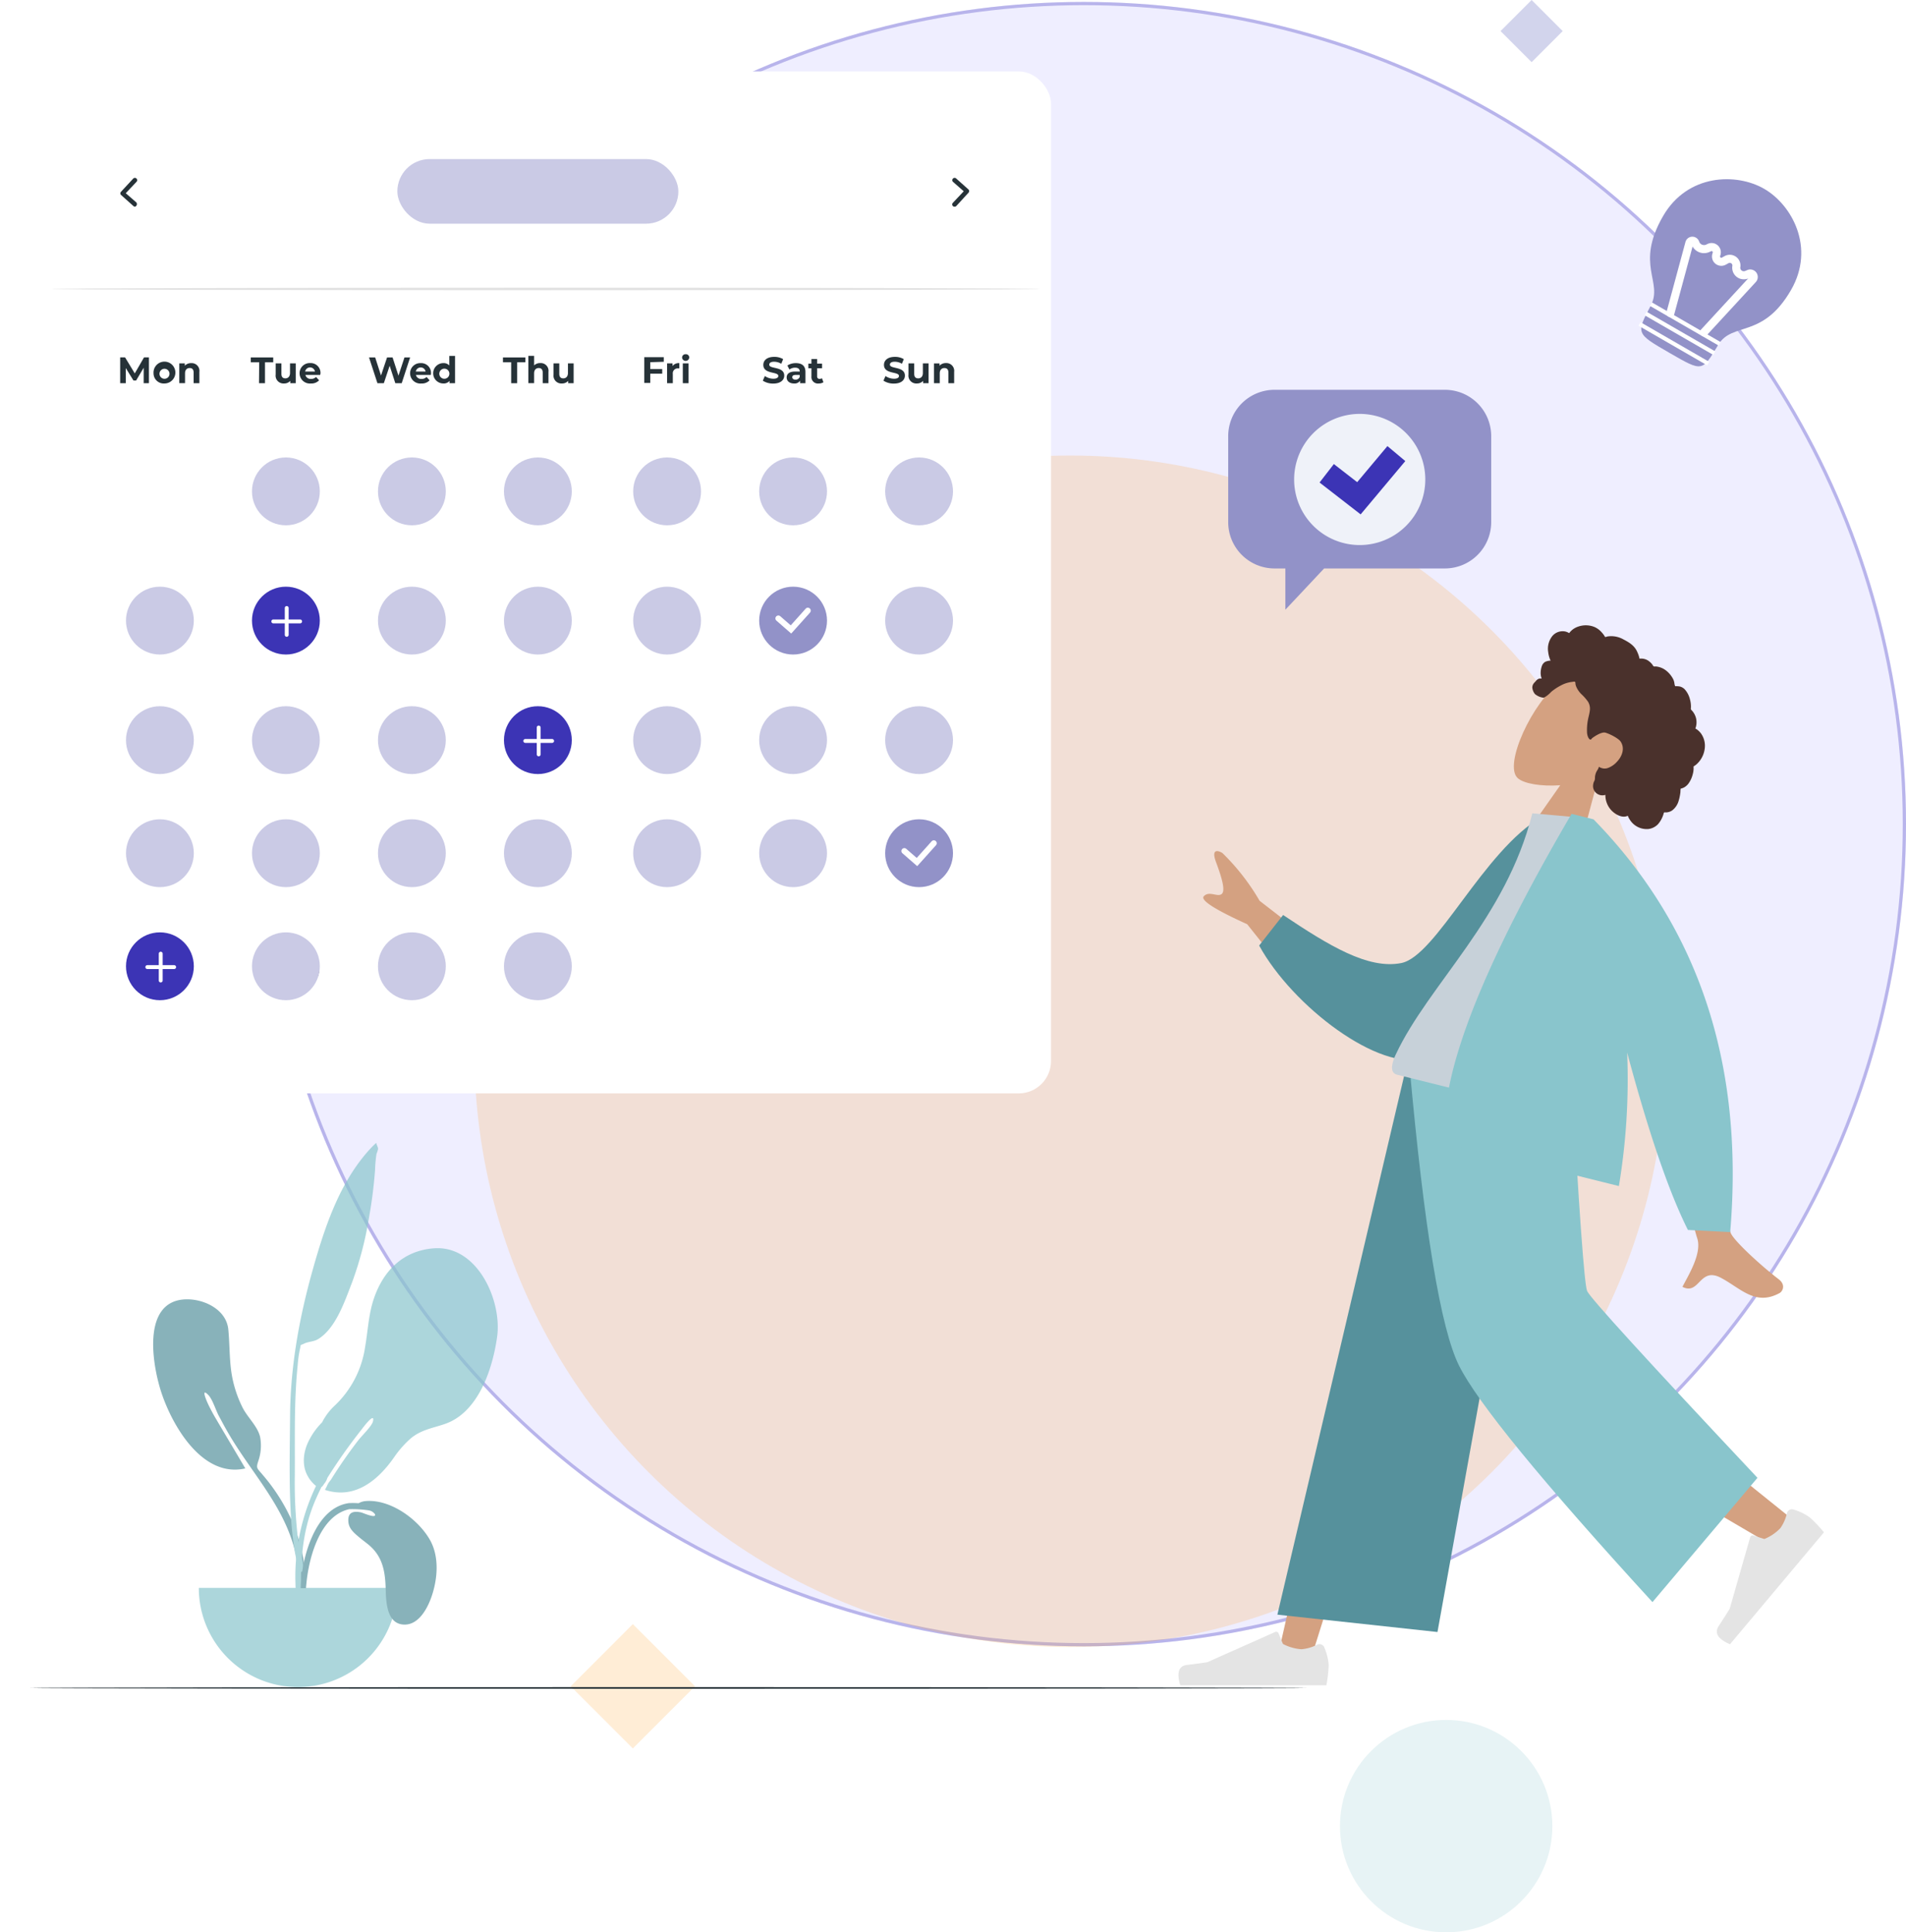 <svg xmlns="http://www.w3.org/2000/svg" xmlns:xlink="http://www.w3.org/1999/xlink" width="590" height="598.13" viewBox="0 0 590 598.13">
  <defs>
    <filter id="Rectangle_13" x="0" y="13.104" width="334.343" height="334.342" filterUnits="userSpaceOnUse">
      <feOffset dy="3" input="SourceAlpha"/>
      <feGaussianBlur stdDeviation="3" result="blur"/>
      <feFlood flood-opacity="0.161"/>
      <feComposite operator="in" in2="blur"/>
      <feComposite in="SourceGraphic"/>
    </filter>
  </defs>
  <g id="plan-and-tasks" transform="translate(-1028 -140.4)">
    <g id="Ellipse_51" data-name="Ellipse 51" transform="translate(1109 141)" fill="#efeeff" stroke="#b8b4eb" stroke-width="1">
      <circle cx="254.5" cy="254.5" r="254.5" stroke="none"/>
      <circle cx="254.5" cy="254.5" r="254" fill="none"/>
    </g>
    <g id="Background" transform="translate(1178.995 140.4)" opacity="0.2">
      <circle id="Oval" cx="184.41" cy="184.41" r="184.41" transform="translate(-4.159 141)" fill="#ffa434"/>
      <circle id="Oval-2" data-name="Oval" cx="32.873" cy="32.873" r="32.873" transform="translate(263.787 532.384)" fill="#89c5cc"/>
      <path id="Polygon" d="M40.787,465.554,60.03,484.8,40.787,504.04,21.545,484.8Z" transform="translate(4.113 37.164)" fill="#ffa434" fill-rule="evenodd"/>
      <path id="Polygon-2" data-name="Polygon" d="M272.869,43.416l9.621,9.621-9.621,9.622-9.621-9.622Z" transform="translate(50.25 -43.416)" fill="#2026a2" fill-rule="evenodd"/>
    </g>
    <g id="Character" transform="translate(1610.546 662.06) rotate(180)">
      <g id="Head_Front" data-name="Head/Front" transform="matrix(0.891, 0.454, -0.454, 0.891, 78.656, 242.06)">
        <g id="Head_Front_Curly" data-name="Head/Front/Curly" transform="translate(0 0)">
          <g id="Head" transform="translate(19.243 0)">
            <path id="SKIN" d="M30.582,51.207c4.646-8.66,4.094-30.628-1.911-32.175-2.395-.617-7.5.895-12.688,4.024L19.243,0H0L6.624,30.877C2.93,35.214.429,40.528.847,46.483,2.051,63.642,25.936,59.867,30.582,51.207Z" transform="translate(0)" fill="#d4a181" fill-rule="evenodd"/>
          </g>
          <path id="hair" d="M58.35,40.763a4.163,4.163,0,0,1-2.915,2.956,3.841,3.841,0,0,1-1.072.107c-.129-.005-.165-.042-.226.048a1.189,1.189,0,0,0-.064.31,5.837,5.837,0,0,1-.218.722,5.9,5.9,0,0,1-1.422,2.114,7.159,7.159,0,0,1-4.3,2.034,6.269,6.269,0,0,1-2.585-.353,10.236,10.236,0,0,1-1.255-.537c-.122-.061-.52-.362-.643-.343s-.409.359-.519.443a7.6,7.6,0,0,1-4.748,1.446c-1.918-.014-3.765-.11-5.364-1.279a10.741,10.741,0,0,1-.968-.8c-.162-.15-.318-.306-.468-.468-.09-.1-.178-.2-.262-.3-.143-.175-.12-.232-.321-.11a3.987,3.987,0,0,1-2.56.576,5.729,5.729,0,0,1-1.546-.437c-.168-.072-.556-.358-.735-.361s-.56.263-.743.33a6.093,6.093,0,0,1-3.089.286A7.976,7.976,0,0,1,19.3,45.952a4.07,4.07,0,0,1-1.122-1.02c-.132-.182-.251-.375-.4-.544-.088-.1-.261-.2-.308-.326a6.654,6.654,0,0,1-1.284.567,3.162,3.162,0,0,1-1.806-.069,7.183,7.183,0,0,1-2.848-2.024,8.088,8.088,0,0,1-1.054-1.416q-.215-.365-.394-.749a2.8,2.8,0,0,0-.173-.39c-.1-.144-.165-.146-.344-.209A5.556,5.556,0,0,1,7.2,38.188a5.454,5.454,0,0,1-1.225-2.6,1.321,1.321,0,0,0-.049-.32c-.045-.042-.228-.023-.3-.032a6.245,6.245,0,0,1-.711-.125,5.874,5.874,0,0,1-1.25-.45,6.533,6.533,0,0,1-3.2-3.824,7.758,7.758,0,0,1,.121-5.311,5.188,5.188,0,0,1,.394-.778c.094-.152.125-.152.064-.311-.068-.177-.193-.349-.274-.522A7.5,7.5,0,0,1,.2,22.141a8.328,8.328,0,0,1-.1-3.07,4.43,4.43,0,0,1,.474-1.347,3.864,3.864,0,0,1,.415-.6c.082-.1.168-.19.259-.279a1.719,1.719,0,0,0,.164-.152c.108-.138.13-.025.075-.228a9.106,9.106,0,0,0-.361-.84c-.111-.285-.211-.573-.3-.865a12.757,12.757,0,0,1-.441-1.8,5.658,5.658,0,0,1,.4-3.5,3.5,3.5,0,0,1,.99-1.179,3.685,3.685,0,0,1,.651-.4c.118-.056.269-.08.322-.194s-.028-.366-.048-.5A8.392,8.392,0,0,1,2.8,3.57,4.994,4.994,0,0,1,4.778.913,6.159,6.159,0,0,1,10.935.738a6.465,6.465,0,0,1,1.375.945C13.364.263,15.534.308,17.076.712a6.846,6.846,0,0,1,4.349,3.593,2.9,2.9,0,0,1,4.6.6,3.834,3.834,0,0,1,.388,1.262c.032.23.011.462.035.691a3.565,3.565,0,0,0,.336.855,4.719,4.719,0,0,1,.358,1.7,8.66,8.66,0,0,1-.065.915,3.144,3.144,0,0,0,.093.8,3.675,3.675,0,0,0-1.556.195,3.072,3.072,0,0,0-1.2.846,7.019,7.019,0,0,0-1.514,2.83c-.684,2.241-.4,4.93,1.85,6.16,1.05.573,4.2.571,5.447.288,1.315-.3,2.806-3.2,2.879-3.472.045-.169.023-.378.178-.49.341-.247.9.182,1.154.394a4.551,4.551,0,0,1,1.011,1.345,16.641,16.641,0,0,1,1.387,3.4c.256.907.42,1.842.755,2.725a4.169,4.169,0,0,0,1.676,2.163,14.765,14.765,0,0,0,2.884,1.168,7.157,7.157,0,0,1,2.668,1.466,3.682,3.682,0,0,1,.458.51c.1.146.208.426.368.519.248.144.61-.231.825-.367A9.535,9.535,0,0,0,49.1,28.186a16.391,16.391,0,0,0,1.762-3.137,9.071,9.071,0,0,1,1.185-2.616,5,5,0,0,1,2.982-.226,3.767,3.767,0,0,1,1.627,1.408,2.189,2.189,0,0,1,.185,1.434c-.058.289-.174.559-.238.843a2.622,2.622,0,0,1-.219.683,1.682,1.682,0,0,1-1.049.836,4.937,4.937,0,0,1,1.134,1.537,6.606,6.606,0,0,1,.587,2,2.434,2.434,0,0,1-.325,1.56,4.109,4.109,0,0,1-1.332,1.106,8.651,8.651,0,0,1,1.854,2.02A6.3,6.3,0,0,1,58.35,40.763Z" transform="translate(0 22.45)" fill="#4a312c" fill-rule="evenodd"/>
        </g>
      </g>
      <g id="Bottom_Standing" data-name="Bottom/Standing" transform="translate(17.483 0)">
        <g id="Bottom_Standing_Baggy_Pants" data-name="Bottom/Standing/Baggy Pants" transform="translate(0)">
          <path id="SKIN-2" data-name="SKIN" d="M0,183.81l39.353-99.6L65.747,0H76.17L34.215,183.81Z" transform="translate(93.635 7.817)" fill="#d4a181" fill-rule="evenodd"/>
          <path id="SKIN-3" data-name="SKIN" d="M74.92,147.48c-.419-35-6.531-82.125-7.507-84.307Q66.436,60.991,0,7.682L7.179,0Q85.568,45.707,89.195,51.8c3.627,6.1,15.437,62.193,24.919,95.678Z" transform="translate(10.791 44.147)" fill="#d4a181" fill-rule="evenodd"/>
          <g id="Left" transform="matrix(0.643, -0.766, 0.766, 0.643, 0, 47.901)">
            <path id="shoe" d="M1.345,11.7A17.216,17.216,0,0,1,0,6.33,40.231,40.231,0,0,1,.723,0H45.945q1.763,5.828-2.035,6.292t-6.31.839L16.581,16.5a.8.8,0,0,1-1.059-.406l-.009-.021L14.162,12.8h0a14.419,14.419,0,0,0-5.714-1.64A12.94,12.94,0,0,0,3.515,12.6h0a1.6,1.6,0,0,1-2.126-.789Q1.366,11.758,1.345,11.7Z" transform="translate(0 0)" fill="#e4e4e4" fill-rule="evenodd"/>
          </g>
          <g id="Right-_Shoe_" data-name="Right-{Shoe]" transform="translate(153.769 0)">
            <path id="shoe-2" data-name="shoe" d="M1.346,11.7A17.216,17.216,0,0,1,0,6.33,40.231,40.231,0,0,1,.723,0H45.945q1.763,5.828-2.035,6.292t-6.31.839L16.581,16.5a.8.8,0,0,1-1.059-.406l-.009-.021L14.162,12.8h0a14.419,14.419,0,0,0-5.714-1.64A12.94,12.94,0,0,0,3.515,12.6h0a1.6,1.6,0,0,1-2.126-.789Q1.366,11.758,1.346,11.7Z" transform="translate(0 0)" fill="#e4e4e4" fill-rule="evenodd"/>
          </g>
          <path id="Pant" d="M31.555,0,81.109,5.378,41.177,175.137H0Z" transform="translate(88.539 16.49)" fill="#56919c" fill-rule="evenodd"/>
          <path id="Pant-2" data-name="Pant" d="M0,38.475,32.5,0q51.354,56.088,59.88,73.2t15.327,92.683H57.743Q54.028,99.39,52.734,96.3T0,38.475Z" transform="translate(21.041 25.749)" fill="#89c5cc" fill-rule="evenodd"/>
        </g>
      </g>
      <g id="Body" transform="translate(32.393 115.865) rotate(14)">
        <g id="Body_Jacket_2" data-name="Body/Jacket 2" transform="translate(0 0)">
          <path id="SKIN-4" data-name="SKIN" d="M39.7,68.152l16.43-3.26Q31.34,18.7,29.542,15.931c-2.7-4.157-.181-11.776.749-15.788-5.833-1.358-3.533,7.421-10.914,5.588C12.639,4.059,6.927-.235.645,5.556c-.772.712-1.338,2.938,1.3,4.079C8.5,12.478,18.194,17.8,19.766,19.87Q22.981,24.1,39.7,68.152ZM202.2,92.8l-.3-.437c-2.477-3.647-4.794-7.472-3.8-8.744,1.033-1.322,4.023.137,5.2-2.013q1.182-2.15-15.121-5.145L166.427,59.782,157.15,71.666,186.2,84.425a68.818,68.818,0,0,0,14.743,11.564C202.363,96.439,204.784,96.576,202.2,92.8Z" fill="#d4a181" fill-rule="evenodd"/>
          <path id="Coat-Back" d="M0,79.217l6.8,1.789c16.32-13.277,25.526-47.8,35.958-51.562,9.862-3.558,22.928,1.863,38.4,8.993l5.847-10.5C73.868,10.967,44.113-5,30.919,1.474,9.825,11.827,1.417,54.663,0,79.217Z" transform="translate(93.875 50.708) rotate(-5)" fill="#56919c" fill-rule="evenodd"/>
          <path id="Shirt" d="M0,0H61.345c2.8,0,2.275,4.047,1.87,6.09C58.539,29.663,40.283,55.073,40.283,88.629L22.588,91.4C7.952,67.864,2.89,38.883,0,0Z" transform="translate(70.557 42.495)" fill="#c7d1d9" fill-rule="evenodd"/>
          <path id="Coat-Front" d="M78.965,116.259Q102.793,35.034,92.1,8.018H36.882a201.588,201.588,0,0,0,7.512,40.706Q25.636,14.885,12.859,0L0,2.518q12.424,77.054,71.959,113.74Z" transform="translate(20.045 17.639)" fill="#89c5cc" fill-rule="evenodd"/>
        </g>
      </g>
    </g>
    <g id="Object" transform="matrix(0.866, 0.5, -0.5, 0.866, 1554.28, 187.404)">
      <g id="Object_Idea" data-name="Object/Idea" transform="translate(0 0)">
        <g id="Rectangle-_-Path-117-Mask" data-name="Rectangle-+-Path-117-Mask" transform="translate(0)">
          <path id="Mask" d="M22.872,58.636c12.038,0,11.63,0,11.85-9.775.188-8.36,11.022-8.36,11.022-25.89C45.745,7.858,32.845,0,22.872,0S0,7.858,0,22.971C0,40.5,10.232,40.5,10.558,48.861,10.939,58.632,10.834,58.636,22.872,58.636Z" fill="#9292c8" fill-rule="evenodd"/>
          <path id="Path-117" d="M6.317,1.236a2.869,2.869,0,0,1,5.124.872l.031.122.079.345a.39.39,0,0,0,.683.159l.03-.043.5-.826a3.307,3.307,0,0,1,5.864.416l.052.127a1.089,1.089,0,0,0,1.83.339l.055-.067.445-.584A2.325,2.325,0,0,1,25.15,3.917l-.02.1-4.9,21.795a1.248,1.248,0,0,1-2.448-.475l.014-.072L22.524,4.228l-.061.077a3.585,3.585,0,0,1-1.356,1.014l-.133.054A3.584,3.584,0,0,1,16.35,3.3a.812.812,0,0,0-1.415-.189l-.037.055-.5.826a2.885,2.885,0,0,1-5.253-.762l-.024-.1L9.04,2.786A.374.374,0,0,0,8.4,2.619l-.029.037-.275.4A4.087,4.087,0,0,1,2.712,4.279l-.025-.015L8.249,25.216a1.247,1.247,0,0,1-.815,1.5l-.07.021a1.248,1.248,0,0,1-1.505-.816l-.021-.07L.075,4.145A2.214,2.214,0,0,1,3.6,1.851l.081.068a1.59,1.59,0,0,0,2.245-.138l.06-.072.056-.076Z" transform="translate(9.936 22.287)" fill="#fff"/>
          <rect id="Rectangle" width="24.536" height="1.248" transform="translate(10.396 51.151)" fill="#fff"/>
          <rect id="Rectangle-Copy" width="24.536" height="1.248" transform="translate(10.396 47.824)" fill="#fff"/>
          <rect id="Rectangle-2" data-name="Rectangle" width="24.536" height="1.248" transform="translate(10.396 54.894)" fill="#fff"/>
        </g>
      </g>
    </g>
    <g id="_4782108" data-name="4782108" transform="translate(1013.26 209.79)">
      <g id="Floor">
        <path id="Path_535" data-name="Path 535" d="M447.54,478.19c0,.15-88.45.26-197.53.26s-197.55-.11-197.55-.26,88.43-.26,197.55-.26S447.54,478.05,447.54,478.19Z" transform="translate(-28.38 -25.1)" fill="#263238"/>
      </g>
      <g id="Plant-Right" transform="translate(59.794 283.928)" opacity="0.7">
        <path id="Leaf-Me-Alone_" data-name="Leaf-Me-Alone!" d="M28.143,99.675c-5.743-.3-12.455-4.38-12.412-10.652.032-4.557.641-9.041.43-13.617a36.669,36.669,0,0,0-2.2-10.679C12.773,61.414,9.9,58.4,9.438,54.944a14.53,14.53,0,0,1,1.254-7.214c1.144-2.46.658-2.308-.863-4.633A58.45,58.45,0,0,1,2.569,28.671C.191,21.121-.979,12.465,1.016,4.683,1.269,3.695,1.824.112,3.232.005c1.573-.119.635,1.865.483,2.522-.971,4.19-1.828,7.853-1.648,12.231.7,16.895,11.479,29.111,17.767,44.048.351.773,1.07,2.6,1.577,3.811.8,1.91,1.434,5.452,2.634,6.931,2.259,2.788.471-2.528.081-3.547-.493-1.29-1.04-2.664-1.565-3.8-2.393-5.281-5.077-11.053-7.549-16.5,13.336-1.6,20.863,15.023,23.276,25.685,1.988,8.784,3.35,28.975-10.145,28.291" transform="matrix(-0.995, 0.105, -0.105, -0.995, 50.616, 145.109)" fill="#56919c" fill-rule="evenodd"/>
        <path id="Leaf-Me-Alone_2" data-name="Leaf-Me-Alone!" d="M151.823,78.051c-9.6.762-15.763,7.1-18.632,15.957-1.546,4.775-1.724,9.68-2.583,14.587a31.162,31.162,0,0,1-9.509,18.237,18.347,18.347,0,0,0-3.806,5.091,21.685,21.685,0,0,0-4.394,6.28c-1.43,3.157-1.835,6.944-.184,10.091a10.343,10.343,0,0,0,2.7,3.316,64.99,64.99,0,0,0-6.395,29.19c.161,6.043.456,12.09.8,18.126.093,1.621.62,4.3,1.413,1.579.726-2.486-.184-6.39-.268-8.987-.41-12.653-.76-24.158,4.449-35.98.546-1.239,1.126-2.468,1.728-3.687a1.211,1.211,0,0,0,.1-.069c.023.018.044.037.067.054.038-.069.091-.151.153-.242a3.29,3.29,0,0,0,.468-.656,4.76,4.76,0,0,0,.988-1.8s0-.008,0-.011a170.374,170.374,0,0,1,10.69-15.113c-.028.036,4.092-5.574,3.455-2.472-.307,1.5-3.338,4.342-4.562,5.926a147.566,147.566,0,0,0-8.529,12.3,6.214,6.214,0,0,0-1.221,1.955c-.2.379-.388.76-.572,1.093,9.362,3.093,16.645-3.138,21.611-10.384l.017-.026a31.5,31.5,0,0,1,4.993-5.574c3.226-2.642,6.682-3.108,10.486-4.408,10.375-3.545,14.786-16.99,16.186-26.967,1.581-11.255-6.151-28.514-19.649-27.4" transform="translate(-62.645 -44.966)" fill="#89c5cc" fill-rule="evenodd"/>
        <path id="Leaf-Me-Alone_3" data-name="Leaf-Me-Alone!" d="M41.26.96C30.075,9.744,23.382,23.166,17.788,35.883c-6.247,14.2-11.111,28.834-13.378,44.2C2.921,90.171,1.218,100.3.389,110.472A108.43,108.43,0,0,0,.017,121.35c.006.3.164,8.392,1.639,6.719.839-.952-.149-8.394-.132-9.609a155.665,155.665,0,0,1,1.844-20.4C5,86.93,6.232,75.8,8.921,64.855a37.962,37.962,0,0,1,1.4-4.922c.66-1.665.022-.988,1.48-1.479,1.416-.478,3.038-.153,4.528-.792,5.91-2.537,9.887-10.627,12.837-15.887a107.641,107.641,0,0,0,7.98-19.118A141.436,141.436,0,0,0,41.1,8.124a38.848,38.848,0,0,1,1.1-4.7,10.839,10.839,0,0,0,.7-1.454C42.973,1.187,42.567.662,42.62,0q-.69.465-1.361.96" transform="translate(29.223 6.358) rotate(-8)" fill="#89c5cc" fill-rule="evenodd"/>
        <path id="Base" d="M38,328a30.707,30.707,0,0,0,61.414,0" transform="translate(-21.511 -189.805)" fill="#89c5cc" fill-rule="evenodd"/>
        <path id="Leaf-Me-Alone_4" data-name="Leaf-Me-Alone!" d="M133.2,264.036c7.6-.56,16.087,5.571,19.753,11.951,2.955,5.144,2.457,11.9.632,17.365-1.222,3.659-3.89,8.876-8.339,8.926-5.566.064-5.834-6.816-5.942-10.837-.143-5.347-.819-10-5.032-13.649-.982-.849-2.055-1.6-3.047-2.433-1.553-1.31-3.269-2.652-3.469-4.82-.276-2.991,1.412-3.529,3.99-2.974.44.095,4.866,2.081,4.211.511a2.919,2.919,0,0,0-1.853-1.145,34.7,34.7,0,0,0-6.052-.381c-8.831,1.938-12.27,14.171-13.183,21.944-.1.839-.178,1.681-.248,2.524H113a54.47,54.47,0,0,1,.6-6.081c1.3-7.7,5.372-19.007,14.3-20.256a23.053,23.053,0,0,1,3.008.032A5.418,5.418,0,0,1,133.2,264.036Z" transform="translate(-64.963 -152.726)" fill="#56919c" fill-rule="evenodd"/>
      </g>
    </g>
    <g id="Calendar" transform="translate(934.369 129.764)">
      <g transform="matrix(1, 0, 0, 1, 93.63, 10.64)" filter="url(#Rectangle_13)">
        <rect id="Rectangle_13-2" data-name="Rectangle 13" width="316.342" height="316.342" rx="10" transform="translate(9 19.1)" fill="#fff"/>
      </g>
      <path id="Path_413" data-name="Path 413" d="M155.373,88.849a.745.745,0,0,1-.473-.172l-3.826-3.425a.7.7,0,0,1-.244-.487.717.717,0,0,1,.2-.53l3.812-4.113a.714.714,0,0,1,1,1.018l-3.339,3.54,3.282,2.866a.831.831,0,0,1-.416,1.3Z" transform="translate(-19.943 -14.239)" fill="#263238"/>
      <path id="Path_414" data-name="Path 414" d="M331.211,88.844a.674.674,0,0,1-.487-.186.716.716,0,0,1,0-1.017l3.353-3.568-3.267-2.866a.717.717,0,1,1,.96-1.06l3.74,3.339a.731.731,0,0,1,.244.5.759.759,0,0,1-.186.516l-3.783,4.127a.659.659,0,0,1-.573.215Z" transform="translate(57.877 -14.233)" fill="#263238"/>
      <path id="Path_415" data-name="Path 415" d="M240.692,89.452V82.473l-3.425,5.732h-1.2l-3.411-5.589v6.822H230.13V77.83h2.236l4.3,7.165,4.3-7.165h2.207V89.452Z" transform="translate(14.402 -15.143)" fill="#263238"/>
      <path id="Path_416" data-name="Path 416" d="M249.125,83.589v5.1H246.7V87.573a2.866,2.866,0,0,1-2.694,1.2c-2.092,0-3.339-1.161-3.339-2.709s1.118-2.666,3.841-2.666h2.064c0-1.118-.674-1.763-2.064-1.763a4.3,4.3,0,0,0-2.58.831l-.917-1.806a6.793,6.793,0,0,1,3.841-1.075C247.549,79.634,249.125,80.895,249.125,83.589Zm-2.58,2.322v-.917h-1.777c-1.218,0-1.591.459-1.591,1.046s.545,1.089,1.433,1.089A1.92,1.92,0,0,0,246.546,85.911Z" transform="translate(18.966 -14.381)" fill="#263238"/>
      <path id="Path_417" data-name="Path 417" d="M257.385,79.71l-4.041,9.473a3.683,3.683,0,0,1-3.7,2.866,3.97,3.97,0,0,1-2.494-.817L248.1,89.4a2.322,2.322,0,0,0,1.433.559c.717,0,1.118-.315,1.433-1.118v-.072l-3.855-9h2.709l2.508,6.062,2.522-6.062Z" transform="translate(21.756 -14.329)" fill="#263238"/>
      <path id="Path_418" data-name="Path 418" d="M441.766,104.033c0,.2-68.431.373-152.84.373S136,104.233,136,104.033s68.431-.373,152.869-.373S441.766,103.818,441.766,104.033Z" transform="translate(-26.366 -3.956)" fill="#e0e0e0"/>
      <path id="Path_419" data-name="Path 419" d="M158.07,126.7V121.91l-2.336,3.941H154.9L152.524,122v4.686H150.79V118.7h1.519l3,4.959,2.866-4.959h1.519v7.982Z" transform="translate(-19.961 2.558)" fill="#263238"/>
      <path id="Path_420" data-name="Path 420" d="M158,123.231a3.382,3.382,0,1,1,3.368,3.153A3.153,3.153,0,0,1,158,123.231Zm4.93,0a1.548,1.548,0,1,0-.4,1.194A1.562,1.562,0,0,0,162.932,123.231Z" transform="translate(-16.84 2.956)" fill="#263238"/>
      <path id="Path_421" data-name="Path 421" d="M169.78,122.649v3.511H168v-3.267c0-.989-.444-1.433-1.232-1.433s-1.433.516-1.433,1.648v3.038H163.56v-6.119h1.705v.717a2.637,2.637,0,0,1,2.021-.8,2.393,2.393,0,0,1,2.494,2.709Z" transform="translate(-14.43 3.094)" fill="#263238"/>
      <path id="Path_422" data-name="Path 422" d="M181.608,120.215H179v-1.5h6.951v1.5H183.4v6.478h-1.849Z" transform="translate(-7.743 2.562)" fill="#263238"/>
      <path id="Path_423" data-name="Path 423" d="M190.592,120v6.134H188.9V125.4a2.465,2.465,0,0,1-1.892.817,2.436,2.436,0,0,1-2.623-2.752V120h1.777v3.2c0,1.032.459,1.433,1.232,1.433s1.433-.53,1.433-1.662V120Z" transform="translate(-5.419 3.121)" fill="#263238"/>
      <path id="Path_424" data-name="Path 424" d="M195.927,123.6h-4.586a1.634,1.634,0,0,0,1.748,1.232,2.092,2.092,0,0,0,1.548-.6l.946,1.032a3.253,3.253,0,0,1-2.537.989,3.182,3.182,0,0,1-3.5-3.153,3.124,3.124,0,0,1,3.267-3.167,3.038,3.038,0,0,1,3.2,3.181C196.013,123.256,195.927,123.442,195.927,123.6Zm-4.658-1.046h3.024a1.533,1.533,0,0,0-3.024,0Z" transform="translate(-3.174 3.089)" fill="#263238"/>
      <path id="Path_425" data-name="Path 425" d="M188.819,145.5v7.982H188v-7.266H186.11v-.731Z" transform="translate(-4.663 14.161)"/>
      <path id="Path_426" data-name="Path 426" d="M218.113,152.758v.731h-5.589V152.9l3.31-3.239c.9-.889,1.075-1.433,1.075-1.978,0-.917-.645-1.433-1.863-1.433a2.709,2.709,0,0,0-2.178.888l-.588-.5a3.6,3.6,0,0,1,2.866-1.146c1.605,0,2.637.831,2.637,2.164a3.311,3.311,0,0,1-1.3,2.494l-2.723,2.666Z" transform="translate(6.671 14.158)"/>
      <path id="Path_427" data-name="Path 427" d="M244.952,151.189c0,1.333-.96,2.35-2.866,2.35a4.127,4.127,0,0,1-2.866-1.018l.4-.645a3.482,3.482,0,0,0,2.465.917c1.318,0,2.049-.616,2.049-1.605s-.674-1.591-2.15-1.591h-.573V149l2.207-2.766h-4.07V145.5h5.087v.588l-2.264,2.866C244.092,149.083,244.952,149.914,244.952,151.189Z" transform="translate(18.339 14.165)" fill="#fff"/>
      <path id="Path_428" data-name="Path 428" d="M272.965,151.376H271.36v2.107h-.817v-2.107H266v-.588l4.3-5.288h.9l-4.07,5.145H270.6V148.81h.788v1.834h1.605Z" transform="translate(29.937 14.165)"/>
      <path id="Path_429" data-name="Path 429" d="M163.03,172.6v.6l-3.267,7.38h-.889l3.282-7.251h-4.1v1.433h-.817V172.54Z" transform="translate(-17.167 25.876)"/>
      <path id="Path_430" data-name="Path 430" d="M190.6,178.358c0,1.433-1.2,2.293-3.11,2.293s-3.067-.889-3.067-2.293a1.992,1.992,0,0,1,1.533-1.963,1.791,1.791,0,0,1-1.247-1.748c0-1.3,1.1-2.107,2.78-2.107s2.866.8,2.866,2.107a1.806,1.806,0,0,1-1.275,1.748,2.006,2.006,0,0,1,1.519,1.963Zm-.846,0c0-.975-.846-1.591-2.264-1.591s-2.236.616-2.236,1.591.831,1.605,2.236,1.605,2.264-.631,2.264-1.619Zm-2.264-2.293c1.247,0,1.992-.545,1.992-1.433s-.788-1.433-1.992-1.433-1.963.545-1.963,1.433S186.254,176.065,187.487,176.065Z" transform="translate(-5.395 25.876)"/>
      <path id="Path_431" data-name="Path 431" d="M217.659,176.51c0,2.709-1.433,4.127-3.64,4.127a3.6,3.6,0,0,1-1.892-.444l.33-.659a2.766,2.766,0,0,0,1.548.387c1.72,0,2.866-1.1,2.866-3.282v-.645a2.565,2.565,0,0,1-2.451,1.433,2.422,2.422,0,0,1-2.68-2.393,2.479,2.479,0,0,1,2.723-2.451C216.512,172.526,217.659,173.988,217.659,176.51Zm-1.132-1.591c0-.874-.731-1.705-2.107-1.705a1.748,1.748,0,0,0-1.949,1.734c0,1.046.774,1.72,2.006,1.72a1.849,1.849,0,0,0,2.049-1.748Z" transform="translate(6.437 25.89)"/>
      <path id="Path_432" data-name="Path 432" d="M239.814,172.58v7.982H239v-7.251H237.12v-.731Z" transform="translate(17.429 25.893)"/>
      <path id="Path_433" data-name="Path 433" d="M240.37,176.6c0-2.551,1.333-4.056,3.181-4.056s3.2,1.5,3.2,4.056-1.347,4.056-3.2,4.056S240.37,179.132,240.37,176.6Zm5.532,0c0-2.135-.96-3.31-2.35-3.31s-2.35,1.175-2.35,3.31.96,3.3,2.35,3.3S245.9,178.717,245.9,176.6Z" transform="translate(18.837 25.876)"/>
      <path id="Path_434" data-name="Path 434" d="M268.327,172.58v7.982h-.76v-7.251H265.69v-.731Z" transform="translate(29.803 25.893)"/>
      <path id="Path_435" data-name="Path 435" d="M271.214,172.58v7.982H270.4v-7.251H268.52v-.731Z" transform="translate(31.028 25.893)"/>
      <path id="Path_436" data-name="Path 436" d="M294.814,172.58v7.982H294v-7.251H292.12v-.731Z" transform="translate(41.249 25.893)" fill="#fff"/>
      <path id="Path_437" data-name="Path 437" d="M300.893,179.834v.731H295.3v-.588l3.31-3.239c.9-.889,1.075-1.433,1.075-1.978,0-.917-.659-1.433-1.877-1.433a2.737,2.737,0,0,0-2.178.889l-.573-.5a3.569,3.569,0,0,1,2.866-1.132c1.619,0,2.637.817,2.637,2.15a3.253,3.253,0,0,1-1.3,2.494l-2.709,2.666Z" transform="translate(42.523 25.89)" fill="#fff"/>
      <path id="Path_438" data-name="Path 438" d="M322.129,172.58v7.982H321.3v-7.251H319.42v-.731Z" transform="translate(53.073 25.893)"/>
      <path id="Path_439" data-name="Path 439" d="M328.052,178.282c0,1.333-.975,2.365-2.866,2.365a4.1,4.1,0,0,1-2.866-1.032l.387-.645a3.526,3.526,0,0,0,2.479.917c1.318,0,2.049-.616,2.049-1.605s-.674-1.576-2.15-1.576h-.573v-.645l2.207-2.78h-4.07v-.731h5.116v.645l-2.25,2.866C327.193,176.061,328.052,177.007,328.052,178.282Z" transform="translate(54.329 25.88)"/>
      <path id="Path_440" data-name="Path 440" d="M159.709,199.519V207.5h-.817v-7.28H157v-.731Z" transform="translate(-17.271 37.548)"/>
      <path id="Path_441" data-name="Path 441" d="M167.088,205.4H165.5v2.092h-.817V205.4h-4.5v-.6l4.3-5.288h.9l-4.07,5.159h3.454V202.82h.8v1.849h1.519Z" transform="translate(-15.894 37.557)"/>
      <path id="Path_442" data-name="Path 442" d="M187.3,199.519V207.5h-.831v-7.28H184.59v-.731Z" transform="translate(-5.322 37.548)"/>
      <path id="Path_443" data-name="Path 443" d="M193.312,205.142c0,1.361-.946,2.422-2.866,2.422a4.085,4.085,0,0,1-2.866-1.032l.4-.645a3.439,3.439,0,0,0,2.436.917c1.361,0,2.078-.659,2.078-1.619s-.631-1.677-2.666-1.677h-1.648l.4-4h4.3v.7h-3.654l-.272,2.551h1.032C192.481,202.792,193.312,203.738,193.312,205.142Z" transform="translate(-4.027 37.557)"/>
      <path id="Path_444" data-name="Path 444" d="M214.324,199.519V207.5h-.817v-7.28H211.63v-.731Z" transform="translate(6.389 37.548)"/>
      <path id="Path_445" data-name="Path 445" d="M220.81,205.132a2.494,2.494,0,0,1-2.723,2.451c-2.121,0-3.267-1.433-3.267-4s1.433-4.113,3.64-4.113a3.583,3.583,0,0,1,1.892.43l-.33.659a2.866,2.866,0,0,0-1.548-.373c-1.72,0-2.866,1.1-2.866,3.267v.645a2.551,2.551,0,0,1,2.436-1.361,2.408,2.408,0,0,1,2.766,2.393Zm-.8,0c0-1.046-.774-1.72-2.006-1.72a1.849,1.849,0,0,0-2.049,1.748c0,.874.717,1.705,2.107,1.705a1.748,1.748,0,0,0,1.978-1.72Z" transform="translate(7.771 37.538)"/>
      <path id="Path_446" data-name="Path 446" d="M241.6,199.519V207.5h-.817v-7.28H238.91v-.731Z" transform="translate(18.204 37.548)"/>
      <path id="Path_447" data-name="Path 447" d="M247.8,199.527v.588l-3.339,7.395h-.889l3.282-7.251h-4.1v1.433H242V199.47Z" transform="translate(19.543 37.539)"/>
      <path id="Path_448" data-name="Path 448" d="M268.614,199.519V207.5H267.8v-7.28H265.92v-.731Z" transform="translate(29.902 37.548)"/>
      <path id="Path_449" data-name="Path 449" d="M275.277,205.288c0,1.433-1.2,2.293-3.1,2.293s-3.081-.888-3.081-2.293a1.992,1.992,0,0,1,1.533-1.963,1.791,1.791,0,0,1-1.247-1.748c0-1.3,1.1-2.107,2.795-2.107s2.866.8,2.866,2.107a1.806,1.806,0,0,1-1.275,1.748A2.006,2.006,0,0,1,275.277,205.288Zm-.846,0c0-.974-.846-1.591-2.25-1.591s-2.25.616-2.25,1.591.831,1.605,2.25,1.605,2.25-.631,2.25-1.619Zm-2.25-2.193c1.232,0,1.978-.559,1.978-1.433s-.788-1.433-1.978-1.433-1.978.545-1.978,1.433S270.934,203.1,272.181,203.1Z" transform="translate(31.279 37.539)"/>
      <path id="Path_450" data-name="Path 450" d="M295.934,199.519V207.5h-.817v-7.28H293.24v-.731Z" transform="translate(41.735 37.548)"/>
      <path id="Path_451" data-name="Path 451" d="M302.263,203.44c0,2.709-1.433,4.127-3.654,4.127a3.6,3.6,0,0,1-1.892-.444l.33-.659a2.866,2.866,0,0,0,1.548.387c1.72,0,2.866-1.118,2.866-3.282a5.784,5.784,0,0,0,0-.645,2.565,2.565,0,0,1-2.436,1.433,2.436,2.436,0,0,1-2.694-2.393,2.479,2.479,0,0,1,2.723-2.451C301.1,199.456,302.263,200.918,302.263,203.44Zm-1.132-1.591c0-.874-.731-1.705-2.107-1.705a1.748,1.748,0,0,0-1.949,1.734c0,1.046.774,1.72,2.006,1.72a1.849,1.849,0,0,0,2.049-1.748Z" transform="translate(43.073 37.553)"/>
      <path id="Path_452" data-name="Path 452" d="M325.337,206.764v.731h-5.6v-.588l3.325-3.239c.889-.889,1.06-1.433,1.06-1.978,0-.917-.645-1.433-1.863-1.433a2.737,2.737,0,0,0-2.178.889l-.588-.5a3.6,3.6,0,0,1,2.866-1.132c1.619,0,2.637.817,2.637,2.15a3.311,3.311,0,0,1-1.3,2.494l-2.723,2.666Z" transform="translate(53.103 37.554)"/>
      <path id="Path_453" data-name="Path 453" d="M324.25,203.526c0-2.551,1.333-4.056,3.181-4.056s3.2,1.5,3.2,4.056-1.347,4.056-3.2,4.056S324.25,206.062,324.25,203.526Zm5.532,0c0-2.135-.96-3.31-2.35-3.31s-2.35,1.175-2.35,3.31.96,3.3,2.35,3.3S329.782,205.647,329.782,203.526Z" transform="translate(55.165 37.539)"/>
      <path id="Path_454" data-name="Path 454" d="M162.913,231.609v.731h-5.589v-.573l3.31-3.253c.9-.889,1.075-1.433,1.075-1.963,0-.932-.645-1.433-1.863-1.433a2.694,2.694,0,0,0-2.178.889l-.588-.487a3.583,3.583,0,0,1,2.866-1.146c1.619,0,2.651.817,2.651,2.15a3.282,3.282,0,0,1-1.318,2.494l-2.709,2.666Z" transform="translate(-17.236 48.321)"/>
      <path id="Path_455" data-name="Path 455" d="M164.224,224.37v7.968h-.817V225.1H161.53v-.731Z" transform="translate(-15.309 48.323)"/>
      <path id="Path_456" data-name="Path 456" d="M189.317,231.609v.731h-5.6v-.573l3.325-3.253c.889-.889,1.06-1.433,1.06-1.963,0-.932-.645-1.433-1.863-1.433a2.737,2.737,0,0,0-2.178.889l-.588-.487a3.611,3.611,0,0,1,2.866-1.147c1.619,0,2.637.817,2.637,2.15a3.31,3.31,0,0,1-1.3,2.494l-2.723,2.666Z" transform="translate(-5.807 48.321)"/>
      <path id="Path_457" data-name="Path 457" d="M193.823,231.609v.731h-5.589v-.573l3.31-3.253c.9-.889,1.075-1.433,1.075-1.963,0-.932-.645-1.433-1.863-1.433a2.709,2.709,0,0,0-2.178.889l-.588-.487a3.6,3.6,0,0,1,2.866-1.146c1.605,0,2.637.817,2.637,2.15a3.31,3.31,0,0,1-1.3,2.494l-2.723,2.666Z" transform="translate(-3.849 48.321)"/>
      <path id="Path_458" data-name="Path 458" d="M216.543,231.609v.731h-5.589v-.573l3.31-3.253c.9-.889,1.075-1.433,1.075-1.963,0-.932-.659-1.433-1.877-1.433a2.737,2.737,0,0,0-2.178.889l-.573-.487a3.583,3.583,0,0,1,2.866-1.146c1.619,0,2.637.817,2.637,2.15a3.253,3.253,0,0,1-1.3,2.494l-2.709,2.666Z" transform="translate(5.991 48.321)"/>
      <path id="Path_459" data-name="Path 459" d="M220.912,230.045c0,1.333-.974,2.365-2.866,2.365a4.127,4.127,0,0,1-2.866-1.032l.387-.645a3.5,3.5,0,0,0,2.479.932c1.318,0,2.049-.616,2.049-1.619s-.674-1.576-2.15-1.576h-.573v-.6l2.207-2.766h-4.07v-.731h5.145v.573l-2.25,2.866C220.053,227.881,220.912,228.77,220.912,230.045Z" transform="translate(7.927 48.323)"/>
      <path id="Path_460" data-name="Path 460" d="M243.463,231.614v.731h-5.589v-.573l3.31-3.253c.9-.889,1.075-1.433,1.075-1.963,0-.932-.645-1.433-1.877-1.433a2.637,2.637,0,0,0-2.164.888l-.588-.5a3.583,3.583,0,0,1,2.866-1.146c1.619,0,2.651.817,2.651,2.15a3.267,3.267,0,0,1-1.318,2.494l-2.709,2.666Z" transform="translate(17.65 48.317)"/>
      <path id="Path_461" data-name="Path 461" d="M249.092,230.246h-1.605v2.092h-.817v-2.092h-4.5v-.588l4.3-5.288h.917l-4.2,5.2h3.468v-1.849h.788v1.849h1.648Z" transform="translate(19.616 48.323)"/>
      <path id="Path_462" data-name="Path 462" d="M270.973,231.61v.731h-5.6v-.573l3.325-3.253c.888-.889,1.06-1.433,1.06-1.963,0-.932-.645-1.433-1.863-1.433a2.737,2.737,0,0,0-2.178.889l-.573-.487a3.554,3.554,0,0,1,2.866-1.146c1.619,0,2.637.817,2.637,2.15a3.311,3.311,0,0,1-1.3,2.494l-2.709,2.666Z" transform="translate(29.564 48.321)"/>
      <path id="Path_463" data-name="Path 463" d="M275.432,229.988c0,1.433-.946,2.422-2.866,2.422a4.07,4.07,0,0,1-2.866-1.032l.387-.645a3.439,3.439,0,0,0,2.451.932c1.361,0,2.078-.674,2.078-1.634s-.631-1.662-2.666-1.662h-1.691l.4-4h4.371v.731h-3.654l-.272,2.537h1.032C274.53,227.637,275.432,228.583,275.432,229.988Z" transform="translate(31.539 48.323)"/>
      <path id="Path_464" data-name="Path 464" d="M298.033,231.609v.731h-5.6v-.573l3.325-3.253c.9-.889,1.075-1.433,1.075-1.963,0-.932-.659-1.433-1.877-1.433a2.737,2.737,0,0,0-2.178.889l-.573-.487a3.583,3.583,0,0,1,2.866-1.146c1.619,0,2.637.817,2.637,2.15a3.253,3.253,0,0,1-1.3,2.494l-2.709,2.666Z" transform="translate(41.284 48.321)"/>
      <path id="Path_465" data-name="Path 465" d="M302.95,229.982a2.494,2.494,0,0,1-2.723,2.451c-2.121,0-3.267-1.433-3.267-3.984s1.433-4.127,3.64-4.127a3.727,3.727,0,0,1,1.892.43l-.33.659a2.866,2.866,0,0,0-1.548-.373c-1.72,0-2.866,1.1-2.866,3.267a5.55,5.55,0,0,0,0,.659,2.537,2.537,0,0,1,2.436-1.433,2.408,2.408,0,0,1,2.766,2.451Zm-.817,0c0-1.046-.774-1.72-2.006-1.72A1.834,1.834,0,0,0,298.078,230c0,.874.731,1.72,2.107,1.72a1.748,1.748,0,0,0,1.949-1.705Z" transform="translate(43.346 48.301)"/>
      <path id="Path_466" data-name="Path 466" d="M325.337,231.609v.731h-5.6v-.573l3.325-3.253c.889-.889,1.06-1.433,1.06-1.963,0-.932-.645-1.433-1.863-1.433a2.737,2.737,0,0,0-2.178.889l-.588-.487a3.612,3.612,0,0,1,2.866-1.147c1.619,0,2.637.817,2.637,2.15a3.311,3.311,0,0,1-1.3,2.494l-2.723,2.666Z" transform="translate(53.103 48.321)"/>
      <path id="Path_467" data-name="Path 467" d="M329.951,224.387v.573l-3.339,7.395h-.888l3.282-7.237h-4.1v1.433h-.817V224.33Z" transform="translate(55.096 48.306)"/>
      <path id="Path_468" data-name="Path 468" d="M162.913,255.428v.731h-5.589v-.588l3.31-3.239c.9-.889,1.075-1.433,1.075-1.978,0-.917-.645-1.433-1.863-1.433a2.694,2.694,0,0,0-2.178.889l-.588-.5a3.583,3.583,0,0,1,2.866-1.146c1.619,0,2.651.831,2.651,2.164a3.282,3.282,0,0,1-1.318,2.494l-2.709,2.666Z" transform="translate(-17.236 58.625)"/>
      <path id="Path_469" data-name="Path 469" d="M168.017,253.953c0,1.433-1.2,2.279-3.11,2.279s-3.067-.874-3.067-2.279a1.992,1.992,0,0,1,1.533-1.963,1.791,1.791,0,0,1-1.247-1.748c0-1.3,1.1-2.121,2.78-2.121s2.866.817,2.866,2.121a1.806,1.806,0,0,1-1.275,1.748,2.006,2.006,0,0,1,1.519,1.963Zm-.846,0c0-.989-.846-1.591-2.264-1.591s-2.236.6-2.236,1.591.831,1.605,2.236,1.605,2.264-.631,2.264-1.619Zm-2.236-2.264c1.247,0,1.992-.559,1.992-1.433s-.788-1.433-1.992-1.433-1.963.545-1.963,1.433S163.674,251.688,164.936,251.688Z" transform="translate(-15.175 58.61)"/>
      <path id="Path_470" data-name="Path 470" d="M190.763,255.428v.731h-5.589v-.588l3.31-3.239c.9-.889,1.075-1.433,1.075-1.978,0-.917-.645-1.433-1.863-1.433a2.694,2.694,0,0,0-2.178.889l-.588-.5a3.583,3.583,0,0,1,2.866-1.146c1.619,0,2.651.831,2.651,2.164a3.282,3.282,0,0,1-1.318,2.494l-2.666,2.608Z" transform="translate(-5.175 58.625)"/>
      <path id="Path_471" data-name="Path 471" d="M195.553,252.122c0,2.709-1.433,4.113-3.654,4.113a3.583,3.583,0,0,1-1.892-.43l.33-.659a2.866,2.866,0,0,0,1.548.373c1.72,0,2.866-1.1,2.866-3.267a5.606,5.606,0,0,0,0-.645,2.551,2.551,0,0,1-2.436,1.361,2.422,2.422,0,0,1-2.694-2.393,2.494,2.494,0,0,1,2.723-2.451C194.464,248.123,195.553,249.6,195.553,252.122Zm-1.089-1.591c0-.874-.731-1.705-2.107-1.705a1.748,1.748,0,0,0-1.949,1.734c0,1.046.774,1.72,2.006,1.72a1.849,1.849,0,0,0,2.049-1.748Z" transform="translate(-3.143 58.606)"/>
      <path id="Path_476" data-name="Path 476" d="M298.982,151.132c0,1.361-.946,2.408-2.866,2.408a4.127,4.127,0,0,1-2.866-1.018l.4-.645a3.5,3.5,0,0,0,2.451.917c1.361,0,2.078-.659,2.078-1.634s-.645-1.662-2.666-1.662h-1.705l.416-4h4.3v.717h-3.654l-.272,2.537h1.032C298.065,148.767,298.982,149.713,298.982,151.132Z" transform="translate(41.739 14.165)"/>
      <path id="Path_477" data-name="Path 477" d="M326.26,151.112a2.465,2.465,0,0,1-2.709,2.451c-2.121,0-3.282-1.433-3.282-3.984s1.433-4.127,3.654-4.127a3.6,3.6,0,0,1,1.892.444l-.33.659a2.866,2.866,0,0,0-1.548-.387c-1.734,0-2.866,1.118-2.866,3.282a5.8,5.8,0,0,0,0,.645,2.551,2.551,0,0,1,2.436-1.361,2.408,2.408,0,0,1,2.752,2.379Zm-.8,0c0-1.046-.774-1.72-2.006-1.72a1.849,1.849,0,0,0-2.049,1.748c0,.874.731,1.705,2.107,1.705a1.748,1.748,0,0,0,1.949-1.705Z" transform="translate(53.441 14.142)"/>
      <path id="Path_478" data-name="Path 478" d="M217.266,118.71l-2.608,7.982H212.68l-1.748-5.4-1.806,5.4h-1.978l-2.608-7.982h1.906l1.806,5.6,1.877-5.6h1.705l1.82,5.646,1.863-5.646Z" transform="translate(3.319 2.562)" fill="#263238"/>
      <path id="Path_479" data-name="Path 479" d="M219.84,123.6h-4.629a1.634,1.634,0,0,0,1.748,1.232,2.092,2.092,0,0,0,1.548-.6l.946,1.032a3.253,3.253,0,0,1-2.537.989,3.181,3.181,0,0,1-3.5-3.153,3.124,3.124,0,0,1,3.267-3.153,3.024,3.024,0,0,1,3.2,3.167C219.883,123.252,219.855,123.438,219.84,123.6Zm-4.658-1.046h3.024a1.533,1.533,0,0,0-3.024,0Z" transform="translate(7.164 3.093)" fill="#263238"/>
      <path id="Path_480" data-name="Path 480" d="M225.164,118.38v8.455h-1.705v-.717a2.322,2.322,0,0,1-1.906.8,3.153,3.153,0,0,1,0-6.306,2.35,2.35,0,0,1,1.834.731V118.38Zm-1.748,5.388a1.562,1.562,0,1,0-.409,1.189,1.576,1.576,0,0,0,.409-1.189Z" transform="translate(9.321 2.419)" fill="#263238"/>
      <path id="Path_481" data-name="Path 481" d="M236.021,120.215H233.47v-1.5h6.951v1.5H237.87v6.478h-1.849Z" transform="translate(15.848 2.562)" fill="#263238"/>
      <path id="Path_482" data-name="Path 482" d="M245.18,123.329v3.511H243.4v-3.267c0-.989-.459-1.433-1.232-1.433s-1.433.516-1.433,1.648v3.038H238.96V118.37h1.777v2.952a2.694,2.694,0,0,1,1.949-.717,2.393,2.393,0,0,1,2.494,2.723Z" transform="translate(18.226 2.415)" fill="#263238"/>
      <path id="Path_483" data-name="Path 483" d="M250.626,120v6.134h-1.691V125.4a2.494,2.494,0,0,1-1.906.817,2.436,2.436,0,0,1-2.623-2.752V120h1.777v3.2c0,1.032.459,1.433,1.247,1.433s1.433-.53,1.433-1.662V120Z" transform="translate(20.575 3.121)" fill="#263238"/>
      <path id="Path_484" data-name="Path 484" d="M265.849,120.212v2.121h3.7v1.433h-3.7v2.866H264V118.65h6.033v1.433Z" transform="translate(29.071 2.536)" fill="#263238"/>
      <path id="Path_485" data-name="Path 485" d="M272.718,119.942v1.634h-.387a1.519,1.519,0,0,0-1.634,1.72v2.866H268.92v-6.134h1.691v.8A2.494,2.494,0,0,1,272.718,119.942Z" transform="translate(31.202 3.093)" fill="#263238"/>
      <path id="Path_486" data-name="Path 486" d="M272.17,119.01a1.017,1.017,0,0,1,1.1-.989,1,1,0,0,1,1.1.96,1.1,1.1,0,1,1-2.207,0Zm.215,1.849h1.777v6.134h-1.777Z" transform="translate(32.609 2.262)" fill="#263238"/>
      <path id="Path_487" data-name="Path 487" d="M289.6,125.957l.631-1.433a4.715,4.715,0,0,0,2.623.831c1.1,0,1.548-.373,1.548-.86,0-1.433-4.643-.459-4.643-3.425,0-1.361,1.089-2.479,3.368-2.479a5.288,5.288,0,0,1,2.766.7l-.573,1.433a4.442,4.442,0,0,0-2.207-.631c-1.1,0-1.519.416-1.519.917,0,1.433,4.643.444,4.643,3.382,0,1.333-1.118,2.465-3.4,2.465a5.732,5.732,0,0,1-3.239-.9Z" transform="translate(40.158 2.51)" fill="#263238"/>
      <path id="Path_488" data-name="Path 488" d="M300.568,122.663v3.5h-1.662v-.774a2.021,2.021,0,0,1-1.863.86c-1.433,0-2.293-.8-2.293-1.863s.76-1.834,2.623-1.834h1.433c0-.76-.459-1.2-1.433-1.2a2.866,2.866,0,0,0-1.763.573l-.631-1.247a4.744,4.744,0,0,1,2.637-.731C299.479,119.94,300.568,120.8,300.568,122.663Zm-1.777,1.548v-.616h-1.218c-.831,0-1.089.3-1.089.717s.373.745.989.745A1.318,1.318,0,0,0,298.791,124.211Z" transform="translate(42.389 3.094)" fill="#263238"/>
      <path id="Path_489" data-name="Path 489" d="M304.1,126.244a2.537,2.537,0,0,1-1.433.387,2.006,2.006,0,0,1-2.279-2.193v-2.522h-.946v-1.433h.946V119.05h1.763v1.433h1.533v1.433h-1.533v2.494a.717.717,0,0,0,.774.8,1.247,1.247,0,0,0,.717-.215Z" transform="translate(44.42 2.709)" fill="#263238"/>
      <path id="Path_490" data-name="Path 490" d="M315.66,125.957l.631-1.433a4.729,4.729,0,0,0,2.637.831c1.089,0,1.533-.373,1.533-.86,0-1.433-4.643-.459-4.643-3.425,0-1.361,1.1-2.479,3.368-2.479a5.288,5.288,0,0,1,2.766.7l-.573,1.433a4.4,4.4,0,0,0-2.207-.631c-1.089,0-1.519.4-1.519.9,0,1.433,4.643.459,4.643,3.4,0,1.333-1.1,2.465-3.382,2.465A5.732,5.732,0,0,1,315.66,125.957Z" transform="translate(51.445 2.51)" fill="#263238"/>
      <path id="Path_491" data-name="Path 491" d="M327.286,120v6.134H325.6V125.4a2.494,2.494,0,0,1-1.906.817,2.436,2.436,0,0,1-2.623-2.752V120h1.777v3.2c0,1.032.459,1.433,1.247,1.433s1.433-.53,1.433-1.662V120Z" transform="translate(53.777 3.121)" fill="#263238"/>
      <path id="Path_492" data-name="Path 492" d="M332.814,122.654v3.511h-1.777V122.9c0-.989-.459-1.433-1.247-1.433s-1.433.516-1.433,1.648v3.038H326.58v-6.119h1.705v.717a2.637,2.637,0,0,1,2.021-.817,2.408,2.408,0,0,1,2.508,2.723Z" transform="translate(56.174 3.09)" fill="#263238"/>
      <circle id="Ellipse_83" data-name="Ellipse 83" cx="10.5" cy="10.5" r="10.5" transform="translate(210.631 299.236)" fill="#cacae5"/>
      <circle id="Ellipse_84" data-name="Ellipse 84" cx="10.5" cy="10.5" r="10.5" transform="translate(249.631 299.236)" fill="#cacae5"/>
      <rect id="Rectangle_26" data-name="Rectangle 26" width="86.986" height="20" rx="10" transform="translate(216.631 59.875)" fill="#cacae5"/>
    </g>
    <g id="Window" transform="translate(1398.189 250.056)">
      <g id="Window_Checkmark_3" data-name="Window/Checkmark 3" transform="translate(10 11)">
        <path id="Fill-141" d="M77.071,66.3H39.69l-12,12.778V66.3H24.341A14.341,14.341,0,0,1,10,51.956V25.34A14.34,14.34,0,0,1,24.341,11h52.73A14.34,14.34,0,0,1,91.412,25.34V51.956A14.341,14.341,0,0,1,77.071,66.3" transform="translate(-10 -11)" fill="#9292c8" fill-rule="evenodd"/>
        <path id="Fill-144" d="M65.974,36.92a20.3,20.3,0,1,1-20.3-20.3,20.3,20.3,0,0,1,20.3,20.3" transform="translate(-4.965 -9.16)" fill="#eff2f9" fill-rule="evenodd"/>
        <path id="Fill-146" d="M44.017,45.263,31.3,35.4l4.426-5.71,7.22,5.6,9.36-11.168,5.536,4.641Z" transform="translate(-3.021 -6.7)" fill="#3c34b5" fill-rule="evenodd"/>
      </g>
    </g>
    <circle id="Ellipse_54" data-name="Ellipse 54" cx="10.5" cy="10.5" r="10.5" transform="translate(1106 282)" fill="#cacae5"/>
    <circle id="Ellipse_65" data-name="Ellipse 65" cx="10.5" cy="10.5" r="10.5" transform="translate(1106 322)" fill="#3c34b5"/>
    <circle id="Ellipse_68" data-name="Ellipse 68" cx="10.5" cy="10.5" r="10.5" transform="translate(1106 359)" fill="#cacae5"/>
    <circle id="Ellipse_75" data-name="Ellipse 75" cx="10.5" cy="10.5" r="10.5" transform="translate(1106 394)" fill="#cacae5"/>
    <circle id="Ellipse_82" data-name="Ellipse 82" cx="10.5" cy="10.5" r="10.5" transform="translate(1106 429)" fill="#cacae5"/>
    <circle id="Ellipse_66" data-name="Ellipse 66" cx="10.5" cy="10.5" r="10.5" transform="translate(1067 322)" fill="#cacae5"/>
    <circle id="Ellipse_67" data-name="Ellipse 67" cx="10.5" cy="10.5" r="10.5" transform="translate(1067 359)" fill="#cacae5"/>
    <circle id="Ellipse_74" data-name="Ellipse 74" cx="10.5" cy="10.5" r="10.5" transform="translate(1067 394)" fill="#cacae5"/>
    <circle id="Ellipse_81" data-name="Ellipse 81" cx="10.5" cy="10.5" r="10.5" transform="translate(1067 429)" fill="#3c34b5"/>
    <circle id="Ellipse_55" data-name="Ellipse 55" cx="10.5" cy="10.5" r="10.5" transform="translate(1145 282)" fill="#cacae5"/>
    <circle id="Ellipse_64" data-name="Ellipse 64" cx="10.5" cy="10.5" r="10.5" transform="translate(1145 322)" fill="#cacae5"/>
    <circle id="Ellipse_69" data-name="Ellipse 69" cx="10.5" cy="10.5" r="10.5" transform="translate(1145 359)" fill="#cacae5"/>
    <circle id="Ellipse_76" data-name="Ellipse 76" cx="10.5" cy="10.5" r="10.5" transform="translate(1145 394)" fill="#cacae5"/>
    <circle id="Ellipse_56" data-name="Ellipse 56" cx="10.5" cy="10.5" r="10.5" transform="translate(1224 282)" fill="#cacae5"/>
    <circle id="Ellipse_62" data-name="Ellipse 62" cx="10.5" cy="10.5" r="10.5" transform="translate(1224 322)" fill="#cacae5"/>
    <circle id="Ellipse_71" data-name="Ellipse 71" cx="10.5" cy="10.5" r="10.5" transform="translate(1224 359)" fill="#cacae5"/>
    <circle id="Ellipse_78" data-name="Ellipse 78" cx="10.5" cy="10.5" r="10.5" transform="translate(1224 394)" fill="#cacae5"/>
    <circle id="Ellipse_58" data-name="Ellipse 58" cx="10.5" cy="10.5" r="10.5" transform="translate(1263 282)" fill="#cacae5"/>
    <circle id="Ellipse_61" data-name="Ellipse 61" cx="10.5" cy="10.5" r="10.5" transform="translate(1263 322)" fill="#9292c8"/>
    <circle id="Ellipse_72" data-name="Ellipse 72" cx="10.5" cy="10.5" r="10.5" transform="translate(1263 359)" fill="#cacae5"/>
    <circle id="Ellipse_79" data-name="Ellipse 79" cx="10.5" cy="10.5" r="10.5" transform="translate(1263 394)" fill="#cacae5"/>
    <circle id="Ellipse_59" data-name="Ellipse 59" cx="10.5" cy="10.5" r="10.5" transform="translate(1302 282)" fill="#cacae5"/>
    <circle id="Ellipse_60" data-name="Ellipse 60" cx="10.5" cy="10.5" r="10.5" transform="translate(1302 322)" fill="#cacae5"/>
    <circle id="Ellipse_73" data-name="Ellipse 73" cx="10.5" cy="10.5" r="10.5" transform="translate(1302 359)" fill="#cacae5"/>
    <circle id="Ellipse_80" data-name="Ellipse 80" cx="10.5" cy="10.5" r="10.5" transform="translate(1302 394)" fill="#9292c8"/>
    <circle id="Ellipse_57" data-name="Ellipse 57" cx="10.5" cy="10.5" r="10.5" transform="translate(1184 282)" fill="#cacae5"/>
    <circle id="Ellipse_63" data-name="Ellipse 63" cx="10.5" cy="10.5" r="10.5" transform="translate(1184 322)" fill="#cacae5"/>
    <circle id="Ellipse_70" data-name="Ellipse 70" cx="10.5" cy="10.5" r="10.5" transform="translate(1184 359)" fill="#3c34b5"/>
    <circle id="Ellipse_77" data-name="Ellipse 77" cx="10.5" cy="10.5" r="10.5" transform="translate(1184 394)" fill="#cacae5"/>
    <path id="Union_3" data-name="Union 3" d="M-6632.706,345.282a.607.607,0,0,1-.176-.426V341.3h-3.552a.6.6,0,0,1-.6-.6.6.6,0,0,1,.6-.6h3.552v-3.553a.6.6,0,0,1,.6-.6.6.6,0,0,1,.6.6V340.1h3.555a.6.6,0,0,1,.6.6.6.6,0,0,1-.6.6h-3.555v3.551a.6.6,0,0,1-.6.6h0A.6.6,0,0,1-6632.706,345.282Z" transform="translate(7827.034 29.051)" fill="#fff"/>
    <path id="Union_4" data-name="Union 4" d="M-6632.706,345.282a.607.607,0,0,1-.176-.426V341.3h-3.552a.6.6,0,0,1-.6-.6.6.6,0,0,1,.6-.6h3.552v-3.553a.6.6,0,0,1,.6-.6.6.6,0,0,1,.6.6V340.1h3.555a.6.6,0,0,1,.6.6.6.6,0,0,1-.6.6h-3.555v3.551a.6.6,0,0,1-.6.6h0A.6.6,0,0,1-6632.706,345.282Z" transform="translate(7749.034 -7.949)" fill="#fff"/>
    <path id="Union_5" data-name="Union 5" d="M-6632.706,345.282a.607.607,0,0,1-.176-.426V341.3h-3.552a.6.6,0,0,1-.6-.6.6.6,0,0,1,.6-.6h3.552v-3.553a.6.6,0,0,1,.6-.6.6.6,0,0,1,.6.6V340.1h3.555a.6.6,0,0,1,.6.6.6.6,0,0,1-.6.6h-3.555v3.551a.6.6,0,0,1-.6.6h0A.6.6,0,0,1-6632.706,345.282Z" transform="translate(7710.034 99.051)" fill="#fff"/>
    <path id="Path_557" data-name="Path 557" d="M1075.365,721.619l-4.593-4.01a.906.906,0,0,1,1.19-1.366l3.253,2.836,4.634-5.173a.906.906,0,0,1,1.349,1.209Z" transform="translate(197.555 -385.111)" fill="#fff"/>
    <path id="Path_558" data-name="Path 558" d="M1075.365,721.619l-4.593-4.01a.906.906,0,0,1,1.19-1.366l3.253,2.836,4.634-5.173a.906.906,0,0,1,1.349,1.209Z" transform="translate(236.555 -313.111)" fill="#fff"/>
  </g>
</svg>
